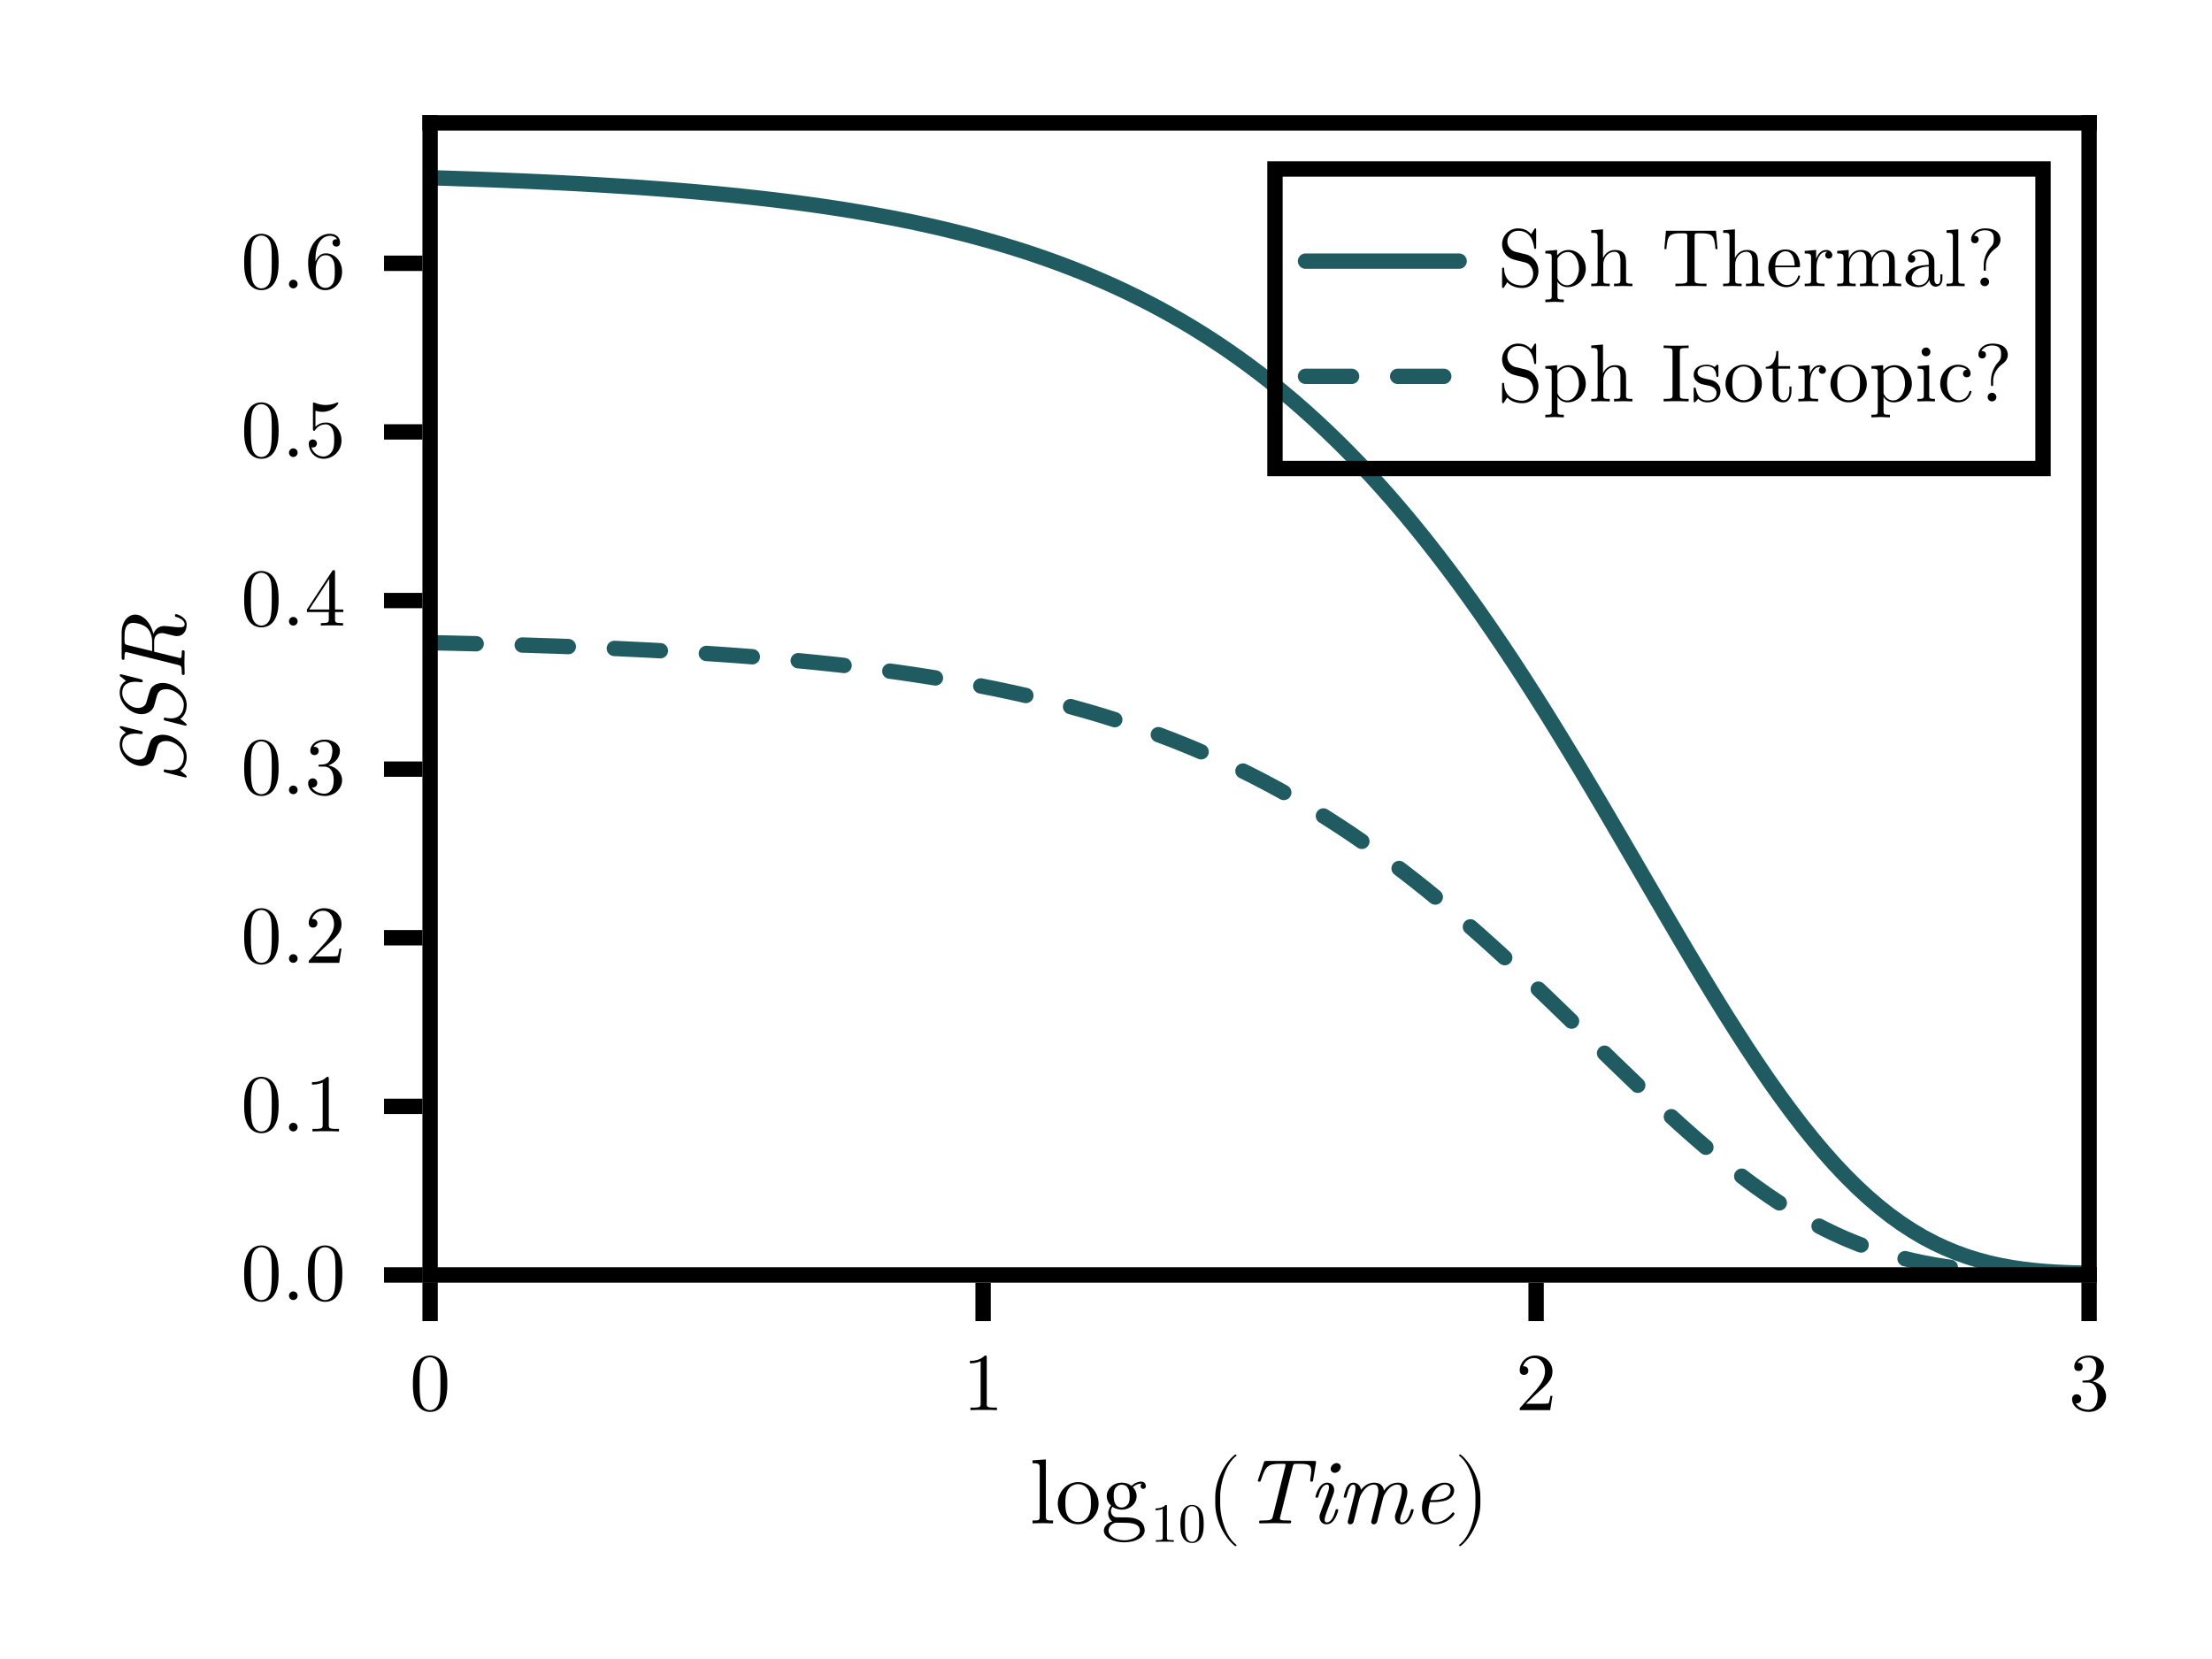 <?xml version="1.0" encoding="UTF-8"?>
<svg xmlns="http://www.w3.org/2000/svg" xmlns:xlink="http://www.w3.org/1999/xlink" width="288" height="216" viewBox="0 0 288 216">
<defs>
<g>
<g id="glyph-0-0-594376cd">
<path d="M 3.062 0 L 3.062 -0.375 C 2.25 -0.375 2.125 -0.375 2.125 -0.906 L 2.125 -8.328 L 0.391 -8.203 L 0.391 -7.828 C 1.234 -7.828 1.328 -7.734 1.328 -7.156 L 1.328 -0.906 C 1.328 -0.375 1.203 -0.375 0.391 -0.375 L 0.391 0 L 1.734 -0.031 Z M 3.062 0 "/>
</g>
<g id="glyph-0-1-594376cd">
<path d="M 5.656 -2.562 C 5.656 -4.109 4.453 -5.375 3 -5.375 C 1.5 -5.375 0.344 -4.062 0.344 -2.562 C 0.344 -1.016 1.578 0.125 2.984 0.125 C 4.438 0.125 5.656 -1.047 5.656 -2.562 Z M 4.656 -2.656 C 4.656 -2.234 4.656 -1.578 4.391 -1.062 C 4.125 -0.516 3.594 -0.172 3 -0.172 C 2.484 -0.172 1.953 -0.422 1.625 -0.969 C 1.328 -1.5 1.328 -2.234 1.328 -2.656 C 1.328 -3.125 1.328 -3.781 1.625 -4.312 C 1.938 -4.859 2.516 -5.109 2.984 -5.109 C 3.516 -5.109 4.031 -4.844 4.344 -4.328 C 4.656 -3.812 4.656 -3.125 4.656 -2.656 Z M 4.656 -2.656 "/>
</g>
<g id="glyph-0-2-594376cd">
<path d="M 3.453 -2.5 L 3.453 -3.5 C 3.453 -5.562 2.203 -7.953 0.875 -8.953 C 0.859 -8.969 0.828 -8.969 0.797 -8.969 C 0.75 -8.969 0.688 -8.922 0.688 -8.859 C 0.688 -8.812 0.703 -8.781 0.734 -8.766 C 1.984 -7.828 2.812 -5.422 2.812 -3.5 L 2.812 -2.5 C 2.812 -0.578 1.984 1.828 0.734 2.766 C 0.703 2.781 0.688 2.812 0.688 2.859 C 0.688 2.922 0.75 2.969 0.797 2.969 C 0.828 2.969 0.859 2.969 0.875 2.953 C 2.203 1.953 3.453 -0.438 3.453 -2.5 Z M 3.453 -2.5 "/>
</g>
<g id="glyph-1-0-594376cd">
<path d="M 5.812 -4.844 C 5.812 -5.047 5.672 -5.438 5.203 -5.438 C 4.969 -5.438 4.438 -5.359 3.938 -4.875 C 3.438 -5.266 2.922 -5.297 2.656 -5.297 C 1.547 -5.297 0.719 -4.469 0.719 -3.547 C 0.719 -3.031 0.984 -2.562 1.281 -2.312 C 1.125 -2.141 0.906 -1.734 0.906 -1.312 C 0.906 -0.953 1.062 -0.484 1.438 -0.25 C 0.719 -0.047 0.344 0.469 0.344 0.953 C 0.344 1.812 1.531 2.469 2.984 2.469 C 4.406 2.469 5.656 1.859 5.656 0.922 C 5.656 0.5 5.484 -0.109 4.875 -0.438 C 4.234 -0.781 3.547 -0.781 2.812 -0.781 C 2.516 -0.781 1.984 -0.781 1.906 -0.797 C 1.531 -0.844 1.266 -1.219 1.266 -1.594 C 1.266 -1.641 1.266 -1.922 1.469 -2.156 C 1.938 -1.828 2.438 -1.781 2.656 -1.781 C 3.781 -1.781 4.609 -2.609 4.609 -3.547 C 4.609 -3.984 4.422 -4.422 4.109 -4.703 C 4.547 -5.109 4.984 -5.172 5.203 -5.172 C 5.203 -5.172 5.281 -5.172 5.312 -5.156 C 5.188 -5.109 5.125 -4.984 5.125 -4.844 C 5.125 -4.625 5.281 -4.484 5.469 -4.484 C 5.594 -4.484 5.812 -4.578 5.812 -4.844 Z M 3.703 -3.547 C 3.703 -3.234 3.703 -2.844 3.516 -2.547 C 3.422 -2.406 3.141 -2.062 2.656 -2.062 C 1.625 -2.062 1.625 -3.266 1.625 -3.547 C 1.625 -3.859 1.625 -4.25 1.812 -4.547 C 1.906 -4.688 2.188 -5.031 2.656 -5.031 C 3.703 -5.031 3.703 -3.828 3.703 -3.547 Z M 5.031 0.953 C 5.031 1.594 4.172 2.203 3 2.203 C 1.781 2.203 0.953 1.578 0.953 0.953 C 0.953 0.391 1.422 -0.047 1.938 -0.078 L 2.656 -0.078 C 3.688 -0.078 5.031 -0.078 5.031 0.953 Z M 5.031 0.953 "/>
</g>
<g id="glyph-2-0-594376cd">
<path d="M 3.016 0 L 3.016 -0.219 L 2.781 -0.219 C 2.141 -0.219 2.125 -0.297 2.125 -0.562 L 2.125 -4.609 C 2.125 -4.781 2.125 -4.797 1.953 -4.797 C 1.5 -4.344 0.875 -4.344 0.641 -4.344 L 0.641 -4.109 C 0.781 -4.109 1.203 -4.109 1.578 -4.297 L 1.578 -0.562 C 1.578 -0.312 1.562 -0.219 0.922 -0.219 L 0.688 -0.219 L 0.688 0 C 0.938 -0.016 1.562 -0.016 1.844 -0.016 C 2.141 -0.016 2.766 -0.016 3.016 0 Z M 3.016 0 "/>
</g>
<g id="glyph-2-1-594376cd">
<path d="M 3.312 -2.312 C 3.312 -2.875 3.281 -3.453 3.031 -3.984 C 2.688 -4.688 2.109 -4.797 1.797 -4.797 C 1.375 -4.797 0.844 -4.609 0.547 -3.938 C 0.312 -3.438 0.281 -2.875 0.281 -2.312 C 0.281 -1.766 0.312 -1.109 0.609 -0.562 C 0.922 0.016 1.438 0.156 1.797 0.156 C 2.188 0.156 2.734 0 3.047 -0.672 C 3.281 -1.172 3.312 -1.734 3.312 -2.312 Z M 2.719 -2.391 C 2.719 -1.844 2.719 -1.359 2.641 -0.906 C 2.531 -0.219 2.125 0 1.797 0 C 1.516 0 1.094 -0.188 0.953 -0.875 C 0.875 -1.297 0.875 -1.969 0.875 -2.391 C 0.875 -2.859 0.875 -3.328 0.938 -3.719 C 1.078 -4.578 1.609 -4.641 1.797 -4.641 C 2.031 -4.641 2.5 -4.516 2.641 -3.797 C 2.719 -3.391 2.719 -2.844 2.719 -2.391 Z M 2.719 -2.391 "/>
</g>
<g id="glyph-3-0-594376cd">
<path d="M 3.984 2.859 C 3.984 2.812 3.953 2.781 3.938 2.766 C 2.688 1.828 1.859 -0.578 1.859 -2.5 L 1.859 -3.5 C 1.859 -5.422 2.688 -7.828 3.938 -8.766 C 3.953 -8.781 3.984 -8.812 3.984 -8.859 C 3.984 -8.922 3.922 -8.969 3.859 -8.969 C 3.844 -8.969 3.812 -8.969 3.797 -8.953 C 2.469 -7.953 1.219 -5.562 1.219 -3.5 L 1.219 -2.5 C 1.219 -0.438 2.469 1.953 3.797 2.953 C 3.812 2.969 3.844 2.969 3.859 2.969 C 3.922 2.969 3.984 2.922 3.984 2.859 Z M 3.984 2.859 "/>
</g>
<g id="glyph-4-0-594376cd">
<path d="M 9.297 -5.672 L 9.656 -7.828 C 9.672 -7.875 9.672 -7.938 9.672 -7.984 C 9.672 -8.125 9.562 -8.125 9.375 -8.125 L 3.219 -8.125 C 2.969 -8.125 2.938 -8.125 2.875 -7.906 L 2.156 -5.766 C 2.094 -5.609 2.094 -5.562 2.094 -5.562 C 2.094 -5.422 2.25 -5.422 2.281 -5.422 C 2.328 -5.422 2.375 -5.422 2.406 -5.453 C 2.438 -5.484 2.453 -5.5 2.562 -5.812 C 3.125 -7.5 3.469 -7.75 5.016 -7.75 L 5.422 -7.75 C 5.703 -7.75 5.703 -7.703 5.703 -7.625 C 5.703 -7.531 5.672 -7.422 5.656 -7.359 L 4.047 -0.906 C 3.938 -0.484 3.828 -0.375 2.766 -0.375 L 2.578 -0.375 C 2.375 -0.375 2.25 -0.375 2.25 -0.141 C 2.25 0 2.391 0 2.453 0 C 3.062 0 3.703 -0.031 4.312 -0.031 C 4.938 -0.031 5.578 0 6.188 0 C 6.297 0 6.438 0 6.438 -0.234 C 6.438 -0.375 6.328 -0.375 6.141 -0.375 L 5.969 -0.375 C 5.766 -0.375 5.406 -0.391 5.359 -0.391 C 5.031 -0.438 4.969 -0.484 4.969 -0.641 C 4.969 -0.688 4.969 -0.703 5.016 -0.875 L 6.625 -7.328 C 6.703 -7.688 6.797 -7.719 6.906 -7.734 C 7 -7.75 7.312 -7.75 7.531 -7.75 C 8.766 -7.75 9.047 -7.578 9.047 -6.844 C 9.047 -6.703 9.047 -6.469 8.922 -5.766 C 8.906 -5.625 8.906 -5.578 8.906 -5.578 C 8.906 -5.422 9.031 -5.422 9.078 -5.422 C 9.234 -5.422 9.266 -5.453 9.297 -5.672 Z M 9.297 -5.672 "/>
</g>
<g id="glyph-4-1-594376cd">
<path d="M 10.109 -1.719 C 10.109 -1.844 10.016 -1.844 9.922 -1.844 C 9.766 -1.844 9.766 -1.812 9.719 -1.625 C 9.625 -1.312 9.297 -0.125 8.609 -0.125 C 8.359 -0.125 8.344 -0.312 8.344 -0.484 C 8.344 -0.781 8.453 -1.094 8.562 -1.375 C 8.797 -2.016 9.281 -3.359 9.281 -4.062 C 9.281 -5.062 8.594 -5.297 8.031 -5.297 C 7.188 -5.297 6.594 -4.781 6.234 -4.25 C 6.125 -5.078 5.516 -5.297 4.969 -5.297 C 4.25 -5.297 3.656 -4.906 3.25 -4.359 C 3.172 -4.938 2.766 -5.297 2.25 -5.297 C 1.812 -5.297 1.578 -5.031 1.375 -4.672 C 1.156 -4.188 1 -3.453 1 -3.453 C 1 -3.344 1.109 -3.344 1.172 -3.344 C 1.328 -3.344 1.344 -3.344 1.406 -3.609 C 1.625 -4.453 1.844 -5.047 2.219 -5.047 C 2.531 -5.047 2.531 -4.688 2.531 -4.562 C 2.531 -4.375 2.5 -4.141 2.453 -3.953 L 1.547 -0.344 C 1.531 -0.281 1.516 -0.219 1.516 -0.188 C 1.516 -0.047 1.609 0.125 1.844 0.125 C 1.984 0.125 2.203 0.047 2.281 -0.188 L 2.766 -2.094 C 2.812 -2.359 2.891 -2.609 2.953 -2.875 C 3.109 -3.469 3.109 -3.484 3.25 -3.75 C 3.594 -4.344 4.109 -5.047 4.938 -5.047 C 5.5 -5.047 5.5 -4.422 5.5 -4.25 C 5.5 -3.922 5.406 -3.578 5.391 -3.469 L 4.609 -0.344 C 4.578 -0.281 4.578 -0.219 4.578 -0.188 C 4.578 -0.047 4.672 0.125 4.906 0.125 C 5.047 0.125 5.25 0.047 5.344 -0.188 L 5.812 -2.094 C 5.875 -2.359 5.953 -2.609 6.016 -2.875 C 6.172 -3.469 6.172 -3.484 6.312 -3.75 C 6.656 -4.344 7.172 -5.047 8 -5.047 C 8.562 -5.047 8.562 -4.422 8.562 -4.25 C 8.562 -3.5 8.031 -2.078 7.859 -1.594 C 7.703 -1.188 7.672 -1.078 7.672 -0.828 C 7.672 -0.297 8 0.125 8.578 0.125 C 9.703 0.125 10.109 -1.656 10.109 -1.719 Z M 10.109 -1.719 "/>
</g>
<g id="glyph-5-0-594376cd">
<path d="M 3.969 -1.719 C 3.969 -1.844 3.875 -1.844 3.797 -1.844 C 3.641 -1.844 3.641 -1.812 3.594 -1.625 C 3.484 -1.281 3.172 -0.125 2.469 -0.125 C 2.375 -0.125 2.203 -0.141 2.203 -0.469 C 2.203 -0.781 2.359 -1.172 2.516 -1.625 L 3.281 -3.672 C 3.406 -4.016 3.438 -4.109 3.438 -4.344 C 3.438 -5 2.969 -5.297 2.531 -5.297 C 1.406 -5.297 1 -3.516 1 -3.453 C 1 -3.344 1.109 -3.344 1.172 -3.344 C 1.328 -3.344 1.344 -3.359 1.391 -3.531 C 1.5 -3.922 1.812 -5.047 2.516 -5.047 C 2.641 -5.047 2.766 -4.984 2.766 -4.703 C 2.766 -4.422 2.641 -4.062 2.562 -3.844 L 2.203 -2.844 L 1.75 -1.656 C 1.578 -1.203 1.531 -1.062 1.531 -0.828 C 1.531 -0.359 1.828 0.125 2.453 0.125 C 3.578 0.125 3.969 -1.672 3.969 -1.719 Z M 4.297 -7.328 C 4.297 -7.578 4.109 -7.844 3.75 -7.844 C 3.375 -7.844 2.984 -7.469 2.984 -7.094 C 2.984 -6.828 3.188 -6.578 3.531 -6.578 C 3.906 -6.578 4.297 -6.953 4.297 -7.328 Z M 4.297 -7.328 "/>
</g>
<g id="glyph-5-1-594376cd">
<path d="M 5.609 -1.25 C 5.609 -1.312 5.516 -1.438 5.422 -1.438 C 5.375 -1.438 5.359 -1.422 5.266 -1.312 C 4.375 -0.188 3.312 -0.125 3.109 -0.125 C 2.328 -0.125 2.203 -0.984 2.203 -1.453 C 2.203 -1.906 2.312 -2.453 2.406 -2.766 L 2.875 -2.766 C 3.234 -2.766 4.031 -2.812 4.609 -3.031 C 5.562 -3.422 5.562 -4.203 5.562 -4.281 C 5.562 -4.844 5.109 -5.297 4.344 -5.297 C 3.078 -5.297 1.375 -4.094 1.375 -1.969 C 1.375 -0.891 1.938 0.125 3.078 0.125 C 4.625 0.125 5.609 -1.062 5.609 -1.25 Z M 5.094 -4.312 C 5.094 -3.031 3.125 -3.031 2.719 -3.031 L 2.469 -3.031 C 2.984 -5 4.219 -5.047 4.344 -5.047 C 4.828 -5.047 5.094 -4.719 5.094 -4.312 Z M 5.094 -4.312 "/>
</g>
<g id="glyph-6-0-594376cd">
<path d="M 4.906 -3.422 C 4.906 -4.266 4.859 -5.125 4.484 -5.906 C 3.984 -6.938 3.109 -7.109 2.672 -7.109 C 2.031 -7.109 1.25 -6.828 0.812 -5.844 C 0.469 -5.094 0.422 -4.266 0.422 -3.422 C 0.422 -2.609 0.453 -1.656 0.891 -0.844 C 1.359 0.016 2.141 0.234 2.656 0.234 C 3.234 0.234 4.047 0.016 4.516 -1 C 4.859 -1.734 4.906 -2.578 4.906 -3.422 Z M 4.016 -3.547 C 4.016 -2.75 4.016 -2.016 3.906 -1.328 C 3.75 -0.312 3.141 0 2.656 0 C 2.234 0 1.609 -0.266 1.422 -1.297 C 1.297 -1.938 1.297 -2.906 1.297 -3.547 C 1.297 -4.219 1.297 -4.938 1.391 -5.5 C 1.594 -6.781 2.391 -6.875 2.656 -6.875 C 3.016 -6.875 3.719 -6.688 3.922 -5.625 C 4.016 -5.031 4.016 -4.219 4.016 -3.547 Z M 4.016 -3.547 "/>
</g>
<g id="glyph-6-1-594376cd">
<path d="M 2.047 -0.562 C 2.047 -0.875 1.797 -1.125 1.484 -1.125 C 1.172 -1.125 0.922 -0.875 0.922 -0.562 C 0.922 -0.25 1.172 0 1.484 0 C 1.797 0 2.047 -0.25 2.047 -0.562 Z M 2.047 -0.562 "/>
</g>
<g id="glyph-6-2-594376cd">
<path d="M 7.312 -4.828 L 7.109 -7.219 L 0.594 -7.219 L 0.391 -4.828 L 0.656 -4.828 C 0.797 -6.547 0.953 -6.891 2.578 -6.891 C 2.766 -6.891 3.047 -6.891 3.141 -6.875 C 3.375 -6.828 3.375 -6.719 3.375 -6.469 L 3.375 -0.844 C 3.375 -0.484 3.375 -0.328 2.25 -0.328 L 1.828 -0.328 L 1.828 0 C 2.266 -0.031 3.344 -0.031 3.844 -0.031 C 4.328 -0.031 5.438 -0.031 5.875 0 L 5.875 -0.328 L 5.438 -0.328 C 4.328 -0.328 4.328 -0.484 4.328 -0.844 L 4.328 -6.469 C 4.328 -6.688 4.328 -6.828 4.516 -6.875 C 4.625 -6.891 4.922 -6.891 5.125 -6.891 C 6.734 -6.891 6.891 -6.547 7.047 -4.828 Z M 7.312 -4.828 "/>
</g>
<g id="glyph-6-3-594376cd">
<path d="M 2.719 0 L 2.719 -0.328 C 2 -0.328 1.891 -0.328 1.891 -0.812 L 1.891 -7.406 L 0.359 -7.281 L 0.359 -6.953 C 1.094 -6.953 1.188 -6.891 1.188 -6.359 L 1.188 -0.812 C 1.188 -0.328 1.062 -0.328 0.359 -0.328 L 0.359 0 L 1.531 -0.031 Z M 2.719 0 "/>
</g>
<g id="glyph-6-4-594376cd">
<path d="M 4.422 -6.078 C 4.422 -6.703 4 -7.531 2.406 -7.531 C 1.266 -7.531 0.594 -6.797 0.594 -6.109 C 0.594 -5.734 0.844 -5.594 1.094 -5.594 C 1.391 -5.594 1.578 -5.812 1.578 -6.078 C 1.578 -6.562 1.125 -6.562 0.984 -6.562 C 1.312 -7.125 1.938 -7.281 2.375 -7.281 C 3.547 -7.281 3.547 -6.562 3.547 -6.141 C 3.547 -5.516 3.375 -5.328 3.188 -5.141 C 2.469 -4.359 2.234 -3.391 2.234 -2.734 L 2.234 -2.25 C 2.234 -2.062 2.234 -2 2.375 -2 C 2.516 -2 2.516 -2.094 2.516 -2.281 L 2.516 -2.656 C 2.516 -4 3.547 -4.766 3.922 -5.031 C 4.203 -5.25 4.422 -5.641 4.422 -6.078 Z M 2.938 -0.562 C 2.938 -0.875 2.672 -1.125 2.375 -1.125 C 2.062 -1.125 1.797 -0.875 1.797 -0.562 C 1.797 -0.25 2.062 0 2.375 0 C 2.672 0 2.938 -0.25 2.938 -0.562 Z M 2.938 -0.562 "/>
</g>
<g id="glyph-7-0-594376cd">
<path d="M 4.469 0 L 4.469 -0.328 L 4.125 -0.328 C 3.172 -0.328 3.141 -0.453 3.141 -0.844 L 3.141 -6.828 C 3.141 -7.094 3.141 -7.109 2.891 -7.109 C 2.234 -6.422 1.297 -6.422 0.953 -6.422 L 0.953 -6.094 C 1.156 -6.094 1.797 -6.094 2.344 -6.375 L 2.344 -0.844 C 2.344 -0.453 2.312 -0.328 1.359 -0.328 L 1.016 -0.328 L 1.016 0 C 1.391 -0.031 2.312 -0.031 2.75 -0.031 C 3.172 -0.031 4.094 -0.031 4.469 0 Z M 4.469 0 "/>
</g>
<g id="glyph-7-1-594376cd">
<path d="M 4.797 -1.859 L 4.531 -1.859 C 4.469 -1.531 4.391 -1.062 4.297 -0.906 C 4.219 -0.828 3.516 -0.828 3.281 -0.828 L 1.359 -0.828 L 2.484 -1.922 C 4.156 -3.391 4.797 -3.969 4.797 -5.031 C 4.797 -6.25 3.828 -7.109 2.531 -7.109 C 1.328 -7.109 0.531 -6.125 0.531 -5.172 C 0.531 -4.578 1.062 -4.578 1.094 -4.578 C 1.281 -4.578 1.656 -4.703 1.656 -5.141 C 1.656 -5.422 1.469 -5.703 1.094 -5.703 C 1 -5.703 0.984 -5.703 0.953 -5.688 C 1.188 -6.375 1.766 -6.781 2.391 -6.781 C 3.359 -6.781 3.828 -5.906 3.828 -5.031 C 3.828 -4.188 3.281 -3.344 2.703 -2.672 L 0.656 -0.391 C 0.531 -0.281 0.531 -0.25 0.531 0 L 4.5 0 Z M 4.797 -1.859 "/>
</g>
<g id="glyph-7-2-594376cd">
</g>
<g id="glyph-7-3-594376cd">
<path d="M 5.703 0 L 5.703 -0.328 C 5.156 -0.328 4.891 -0.328 4.875 -0.656 L 4.875 -2.688 C 4.875 -3.609 4.875 -3.938 4.547 -4.328 C 4.391 -4.5 4.047 -4.719 3.422 -4.719 C 2.531 -4.719 2.062 -4.078 1.891 -3.688 L 1.875 -3.688 L 1.875 -7.406 L 0.344 -7.281 L 0.344 -6.953 C 1.094 -6.953 1.172 -6.891 1.172 -6.359 L 1.172 -0.812 C 1.172 -0.328 1.062 -0.328 0.344 -0.328 L 0.344 0 L 1.547 -0.031 L 2.75 0 L 2.75 -0.328 C 2.031 -0.328 1.906 -0.328 1.906 -0.812 L 1.906 -2.781 C 1.906 -3.891 2.672 -4.484 3.344 -4.484 C 4.016 -4.484 4.141 -3.906 4.141 -3.297 L 4.141 -0.812 C 4.141 -0.328 4.016 -0.328 3.312 -0.328 L 3.312 0 L 4.516 -0.031 Z M 5.703 0 "/>
</g>
<g id="glyph-7-4-594376cd">
<path d="M 5.156 -0.953 L 5.156 -1.547 L 4.891 -1.547 L 4.891 -0.953 C 4.891 -0.328 4.625 -0.266 4.5 -0.266 C 4.156 -0.266 4.109 -0.75 4.109 -0.797 L 4.109 -2.938 C 4.109 -3.391 4.109 -3.797 3.719 -4.188 C 3.312 -4.609 2.781 -4.781 2.266 -4.781 C 1.391 -4.781 0.656 -4.281 0.656 -3.578 C 0.656 -3.25 0.859 -3.078 1.141 -3.078 C 1.438 -3.078 1.625 -3.281 1.625 -3.562 C 1.625 -3.688 1.578 -4.047 1.094 -4.062 C 1.375 -4.422 1.906 -4.547 2.234 -4.547 C 2.766 -4.547 3.375 -4.125 3.375 -3.188 L 3.375 -2.781 C 2.828 -2.75 2.078 -2.719 1.406 -2.406 C 0.609 -2.031 0.344 -1.484 0.344 -1.016 C 0.344 -0.156 1.375 0.125 2.047 0.125 C 2.75 0.125 3.25 -0.312 3.453 -0.812 C 3.484 -0.391 3.781 0.062 4.281 0.062 C 4.5 0.062 5.156 -0.078 5.156 -0.953 Z M 3.375 -1.5 C 3.375 -0.484 2.609 -0.125 2.125 -0.125 C 1.594 -0.125 1.156 -0.484 1.156 -1.031 C 1.156 -1.609 1.609 -2.5 3.375 -2.562 Z M 3.375 -1.5 "/>
</g>
<g id="glyph-8-0-594376cd">
<path d="M 4.875 -1.828 C 4.875 -2.703 4.203 -3.531 3.094 -3.75 C 3.969 -4.047 4.594 -4.797 4.594 -5.641 C 4.594 -6.516 3.656 -7.109 2.625 -7.109 C 1.547 -7.109 0.734 -6.469 0.734 -5.656 C 0.734 -5.297 0.969 -5.094 1.281 -5.094 C 1.609 -5.094 1.828 -5.328 1.828 -5.641 C 1.828 -6.172 1.328 -6.172 1.156 -6.172 C 1.5 -6.703 2.203 -6.844 2.578 -6.844 C 3.016 -6.844 3.609 -6.609 3.609 -5.641 C 3.609 -5.516 3.578 -4.891 3.312 -4.422 C 2.984 -3.922 2.625 -3.891 2.359 -3.875 C 2.266 -3.859 2.016 -3.844 1.938 -3.844 C 1.859 -3.828 1.781 -3.828 1.781 -3.719 C 1.781 -3.594 1.859 -3.594 2.031 -3.594 L 2.516 -3.594 C 3.391 -3.594 3.781 -2.875 3.781 -1.828 C 3.781 -0.375 3.047 -0.062 2.578 -0.062 C 2.109 -0.062 1.312 -0.25 0.938 -0.875 C 1.312 -0.828 1.641 -1.062 1.641 -1.469 C 1.641 -1.844 1.359 -2.062 1.047 -2.062 C 0.797 -2.062 0.453 -1.906 0.453 -1.438 C 0.453 -0.469 1.438 0.234 2.609 0.234 C 3.906 0.234 4.875 -0.734 4.875 -1.828 Z M 4.875 -1.828 "/>
</g>
<g id="glyph-9-0-594376cd">
<path d="M -2.859 -6.453 C -3.203 -6.453 -3.703 -6.375 -4.078 -6.062 C -4.453 -5.766 -4.484 -5.609 -4.828 -4.469 C -4.891 -4.25 -4.984 -3.875 -5.016 -3.812 C -5.203 -3.406 -5.578 -3.203 -6.078 -3.203 C -7.062 -3.203 -8.125 -4.125 -8.125 -5.141 C -8.125 -6.281 -7.312 -6.609 -6.422 -6.609 C -6.109 -6.609 -6.031 -6.594 -5.766 -6.547 L -5.594 -6.547 C -5.469 -6.547 -5.469 -6.656 -5.469 -6.719 C -5.469 -6.859 -5.484 -6.891 -5.688 -6.938 L -8.172 -7.562 C -8.219 -7.578 -8.297 -7.578 -8.344 -7.578 C -8.344 -7.578 -8.453 -7.578 -8.453 -7.453 C -8.453 -7.391 -8.453 -7.375 -8.312 -7.266 L -7.641 -6.734 C -8.453 -6.266 -8.453 -5.406 -8.453 -5.172 C -8.453 -3.703 -6.984 -2.391 -5.609 -2.391 C -4.984 -2.391 -4.344 -2.656 -4.016 -3.344 C -3.984 -3.422 -3.906 -3.688 -3.859 -3.859 L -3.703 -4.453 C -3.516 -5.078 -3.484 -5.172 -3.266 -5.375 C -3.094 -5.516 -2.828 -5.641 -2.406 -5.641 C -1.312 -5.641 -0.109 -4.703 -0.109 -3.641 C -0.109 -2.734 -0.547 -1.844 -1.781 -1.844 C -2.062 -1.844 -2.391 -1.891 -2.516 -1.938 L -2.594 -1.938 C -2.719 -1.938 -2.719 -1.844 -2.719 -1.766 C -2.719 -1.625 -2.703 -1.594 -2.516 -1.547 L -0.016 -0.922 C 0.078 -0.906 0.109 -0.891 0.141 -0.891 C 0.219 -0.891 0.266 -0.953 0.266 -1.016 C 0.266 -1.109 0.234 -1.109 0.125 -1.219 C -0.031 -1.344 -0.406 -1.656 -0.562 -1.781 C 0.078 -2.219 0.266 -2.984 0.266 -3.609 C 0.266 -5.125 -1.344 -6.453 -2.859 -6.453 Z M -2.859 -6.453 "/>
</g>
<g id="glyph-10-0-594376cd">
<path d="M -2.859 -6.453 C -3.203 -6.453 -3.703 -6.375 -4.078 -6.062 C -4.453 -5.766 -4.484 -5.609 -4.828 -4.469 C -4.891 -4.25 -4.984 -3.875 -5.016 -3.812 C -5.203 -3.406 -5.578 -3.203 -6.078 -3.203 C -7.062 -3.203 -8.125 -4.125 -8.125 -5.141 C -8.125 -6.281 -7.312 -6.609 -6.422 -6.609 C -6.109 -6.609 -6.031 -6.594 -5.766 -6.547 L -5.594 -6.547 C -5.469 -6.547 -5.469 -6.656 -5.469 -6.719 C -5.469 -6.859 -5.484 -6.891 -5.688 -6.938 L -8.172 -7.562 C -8.219 -7.578 -8.297 -7.578 -8.344 -7.578 C -8.344 -7.578 -8.453 -7.578 -8.453 -7.453 C -8.453 -7.391 -8.453 -7.375 -8.312 -7.266 L -7.641 -6.734 C -8.453 -6.266 -8.453 -5.406 -8.453 -5.172 C -8.453 -3.703 -6.984 -2.391 -5.609 -2.391 C -4.984 -2.391 -4.344 -2.656 -4.016 -3.344 C -3.984 -3.422 -3.906 -3.688 -3.859 -3.859 L -3.703 -4.453 C -3.516 -5.078 -3.484 -5.172 -3.266 -5.375 C -3.094 -5.516 -2.828 -5.641 -2.406 -5.641 C -1.312 -5.641 -0.109 -4.703 -0.109 -3.641 C -0.109 -2.734 -0.547 -1.844 -1.781 -1.844 C -2.062 -1.844 -2.391 -1.891 -2.516 -1.938 L -2.594 -1.938 C -2.719 -1.938 -2.719 -1.844 -2.719 -1.766 C -2.719 -1.625 -2.703 -1.594 -2.516 -1.547 L -0.016 -0.922 C 0.078 -0.906 0.109 -0.891 0.141 -0.891 C 0.219 -0.891 0.266 -0.953 0.266 -1.016 C 0.266 -1.109 0.234 -1.109 0.125 -1.219 C -0.031 -1.344 -0.406 -1.656 -0.562 -1.781 C 0.078 -2.219 0.266 -2.984 0.266 -3.609 C 0.266 -5.125 -1.344 -6.453 -2.859 -6.453 Z M -2.859 -6.453 "/>
</g>
<g id="glyph-11-0-594376cd">
<path d="M -1.109 -8.672 C -1.188 -8.672 -1.266 -8.656 -1.266 -8.5 C -1.266 -8.344 -1.203 -8.328 -1.062 -8.297 C -0.391 -8.094 0 -7.734 0 -7.359 C 0 -7 -0.328 -6.953 -0.703 -6.953 C -1.016 -6.953 -1.312 -7 -1.625 -7.031 C -1.891 -7.062 -2.422 -7.125 -2.672 -7.125 C -3.344 -7.125 -3.859 -6.703 -4.062 -6.094 C -4.5 -7.797 -5.547 -8.609 -6.422 -8.609 C -7.375 -8.609 -8.203 -7.703 -8.203 -6.203 L -8.203 -3.031 C -8.203 -2.844 -8.203 -2.719 -7.969 -2.719 C -7.828 -2.719 -7.828 -2.812 -7.828 -3.031 C -7.828 -3.406 -7.828 -3.734 -7.625 -3.734 C -7.578 -3.734 -7.562 -3.734 -7.391 -3.688 L -0.875 -2.062 C -0.469 -1.969 -0.375 -1.891 -0.375 -1.078 C -0.375 -0.891 -0.375 -0.75 -0.141 -0.75 C 0 -0.75 0 -0.891 0 -0.922 C 0 -1.375 -0.031 -1.859 -0.031 -2.312 C -0.031 -2.781 0 -3.281 0 -3.75 C 0 -3.828 0 -3.969 -0.219 -3.969 C -0.375 -3.969 -0.375 -3.891 -0.375 -3.641 C -0.375 -2.953 -0.469 -2.953 -0.578 -2.953 C -0.625 -2.953 -0.641 -2.953 -0.812 -3 L -3.969 -3.781 L -3.969 -5.078 C -3.969 -5.578 -3.781 -6.203 -2.922 -6.203 C -2.75 -6.203 -2.641 -6.172 -1.969 -6 C -1.406 -5.875 -1.234 -5.812 -1.016 -5.812 C -0.125 -5.812 0.266 -6.547 0.266 -7.312 C 0.266 -8.312 -1.016 -8.672 -1.109 -8.672 Z M -6.703 -7.531 C -6.625 -7.531 -5.516 -7.484 -4.859 -6.844 C -4.516 -6.484 -4.234 -5.875 -4.234 -5.062 L -4.234 -3.859 L -7.391 -4.625 C -7.75 -4.719 -7.781 -4.812 -7.797 -4.891 C -7.828 -4.984 -7.828 -5.359 -7.828 -5.594 C -7.828 -6.359 -7.828 -7.531 -6.703 -7.531 Z M -6.703 -7.531 "/>
</g>
<g id="glyph-12-0-594376cd">
<path d="M 4.906 -3.422 C 4.906 -4.266 4.859 -5.125 4.484 -5.906 C 3.984 -6.938 3.109 -7.109 2.672 -7.109 C 2.031 -7.109 1.25 -6.828 0.812 -5.844 C 0.469 -5.094 0.422 -4.266 0.422 -3.422 C 0.422 -2.609 0.453 -1.656 0.891 -0.844 C 1.359 0.016 2.141 0.234 2.656 0.234 C 3.234 0.234 4.047 0.016 4.516 -1 C 4.859 -1.734 4.906 -2.578 4.906 -3.422 Z M 4.016 -3.547 C 4.016 -2.75 4.016 -2.016 3.906 -1.328 C 3.75 -0.312 3.141 0 2.656 0 C 2.234 0 1.609 -0.266 1.422 -1.297 C 1.297 -1.938 1.297 -2.906 1.297 -3.547 C 1.297 -4.219 1.297 -4.938 1.391 -5.5 C 1.594 -6.781 2.391 -6.875 2.656 -6.875 C 3.016 -6.875 3.719 -6.688 3.922 -5.625 C 4.016 -5.031 4.016 -4.219 4.016 -3.547 Z M 4.016 -3.547 "/>
</g>
<g id="glyph-13-0-594376cd">
<path d="M 4.906 -3.422 C 4.906 -4.266 4.859 -5.125 4.484 -5.906 C 3.984 -6.938 3.109 -7.109 2.672 -7.109 C 2.031 -7.109 1.25 -6.828 0.812 -5.844 C 0.469 -5.094 0.422 -4.266 0.422 -3.422 C 0.422 -2.609 0.453 -1.656 0.891 -0.844 C 1.359 0.016 2.141 0.234 2.656 0.234 C 3.234 0.234 4.047 0.016 4.516 -1 C 4.859 -1.734 4.906 -2.578 4.906 -3.422 Z M 4.016 -3.547 C 4.016 -2.75 4.016 -2.016 3.906 -1.328 C 3.75 -0.312 3.141 0 2.656 0 C 2.234 0 1.609 -0.266 1.422 -1.297 C 1.297 -1.938 1.297 -2.906 1.297 -3.547 C 1.297 -4.219 1.297 -4.938 1.391 -5.5 C 1.594 -6.781 2.391 -6.875 2.656 -6.875 C 3.016 -6.875 3.719 -6.688 3.922 -5.625 C 4.016 -5.031 4.016 -4.219 4.016 -3.547 Z M 4.016 -3.547 "/>
</g>
<g id="glyph-13-1-594376cd">
<path d="M 4.469 0 L 4.469 -0.328 L 4.125 -0.328 C 3.172 -0.328 3.141 -0.453 3.141 -0.844 L 3.141 -6.828 C 3.141 -7.094 3.141 -7.109 2.891 -7.109 C 2.234 -6.422 1.297 -6.422 0.953 -6.422 L 0.953 -6.094 C 1.156 -6.094 1.797 -6.094 2.344 -6.375 L 2.344 -0.844 C 2.344 -0.453 2.312 -0.328 1.359 -0.328 L 1.016 -0.328 L 1.016 0 C 1.391 -0.031 2.312 -0.031 2.75 -0.031 C 3.172 -0.031 4.094 -0.031 4.469 0 Z M 4.469 0 "/>
</g>
<g id="glyph-13-2-594376cd">
<path d="M 4.797 -1.859 L 4.531 -1.859 C 4.469 -1.531 4.391 -1.062 4.297 -0.906 C 4.219 -0.828 3.516 -0.828 3.281 -0.828 L 1.359 -0.828 L 2.484 -1.922 C 4.156 -3.391 4.797 -3.969 4.797 -5.031 C 4.797 -6.25 3.828 -7.109 2.531 -7.109 C 1.328 -7.109 0.531 -6.125 0.531 -5.172 C 0.531 -4.578 1.062 -4.578 1.094 -4.578 C 1.281 -4.578 1.656 -4.703 1.656 -5.141 C 1.656 -5.422 1.469 -5.703 1.094 -5.703 C 1 -5.703 0.984 -5.703 0.953 -5.688 C 1.188 -6.375 1.766 -6.781 2.391 -6.781 C 3.359 -6.781 3.828 -5.906 3.828 -5.031 C 3.828 -4.188 3.281 -3.344 2.703 -2.672 L 0.656 -0.391 C 0.531 -0.281 0.531 -0.25 0.531 0 L 4.5 0 Z M 4.797 -1.859 "/>
</g>
<g id="glyph-13-3-594376cd">
<path d="M 4.875 -1.828 C 4.875 -2.703 4.203 -3.531 3.094 -3.75 C 3.969 -4.047 4.594 -4.797 4.594 -5.641 C 4.594 -6.516 3.656 -7.109 2.625 -7.109 C 1.547 -7.109 0.734 -6.469 0.734 -5.656 C 0.734 -5.297 0.969 -5.094 1.281 -5.094 C 1.609 -5.094 1.828 -5.328 1.828 -5.641 C 1.828 -6.172 1.328 -6.172 1.156 -6.172 C 1.5 -6.703 2.203 -6.844 2.578 -6.844 C 3.016 -6.844 3.609 -6.609 3.609 -5.641 C 3.609 -5.516 3.578 -4.891 3.312 -4.422 C 2.984 -3.922 2.625 -3.891 2.359 -3.875 C 2.266 -3.859 2.016 -3.844 1.938 -3.844 C 1.859 -3.828 1.781 -3.828 1.781 -3.719 C 1.781 -3.594 1.859 -3.594 2.031 -3.594 L 2.516 -3.594 C 3.391 -3.594 3.781 -2.875 3.781 -1.828 C 3.781 -0.375 3.047 -0.062 2.578 -0.062 C 2.109 -0.062 1.312 -0.25 0.938 -0.875 C 1.312 -0.828 1.641 -1.062 1.641 -1.469 C 1.641 -1.844 1.359 -2.062 1.047 -2.062 C 0.797 -2.062 0.453 -1.906 0.453 -1.438 C 0.453 -0.469 1.438 0.234 2.609 0.234 C 3.906 0.234 4.875 -0.734 4.875 -1.828 Z M 4.875 -1.828 "/>
</g>
<g id="glyph-13-4-594376cd">
<path d="M 5.031 -1.766 L 5.031 -2.094 L 3.953 -2.094 L 3.953 -6.953 C 3.953 -7.156 3.953 -7.219 3.781 -7.219 C 3.688 -7.219 3.656 -7.219 3.578 -7.094 L 0.297 -2.094 L 0.297 -1.766 L 3.141 -1.766 L 3.141 -0.828 C 3.141 -0.453 3.109 -0.328 2.328 -0.328 L 2.109 -0.328 L 2.109 0 C 2.547 -0.031 3.094 -0.031 3.547 -0.031 C 3.984 -0.031 4.562 -0.031 5 0 L 5 -0.328 L 4.766 -0.328 C 3.984 -0.328 3.953 -0.453 3.953 -0.828 L 3.953 -1.766 Z M 3.203 -2.094 L 0.594 -2.094 L 3.203 -6.078 Z M 3.203 -2.094 "/>
</g>
<g id="glyph-13-5-594376cd">
<path d="M 4.797 -2.141 C 4.797 -3.422 3.922 -4.484 2.766 -4.484 C 2.25 -4.484 1.797 -4.312 1.406 -3.938 L 1.406 -6.016 C 1.625 -5.953 1.969 -5.875 2.312 -5.875 C 3.625 -5.875 4.375 -6.844 4.375 -6.984 C 4.375 -7.047 4.344 -7.109 4.266 -7.109 C 4.266 -7.109 4.234 -7.109 4.188 -7.078 C 3.969 -6.984 3.453 -6.766 2.734 -6.766 C 2.312 -6.766 1.812 -6.844 1.312 -7.062 C 1.234 -7.094 1.188 -7.094 1.188 -7.094 C 1.078 -7.094 1.078 -7.016 1.078 -6.844 L 1.078 -3.688 C 1.078 -3.484 1.078 -3.406 1.234 -3.406 C 1.297 -3.406 1.328 -3.438 1.359 -3.5 C 1.484 -3.672 1.875 -4.25 2.75 -4.25 C 3.297 -4.25 3.562 -3.75 3.656 -3.562 C 3.828 -3.172 3.844 -2.75 3.844 -2.219 C 3.844 -1.844 3.844 -1.203 3.578 -0.75 C 3.328 -0.344 2.938 -0.062 2.438 -0.062 C 1.672 -0.062 1.062 -0.625 0.875 -1.266 C 0.906 -1.25 0.938 -1.234 1.062 -1.234 C 1.406 -1.234 1.594 -1.5 1.594 -1.766 C 1.594 -2.016 1.406 -2.281 1.062 -2.281 C 0.906 -2.281 0.531 -2.203 0.531 -1.719 C 0.531 -0.797 1.266 0.234 2.469 0.234 C 3.703 0.234 4.797 -0.797 4.797 -2.141 Z M 4.797 -2.141 "/>
</g>
<g id="glyph-13-6-594376cd">
<path d="M 4.875 -2.172 C 4.875 -3.531 3.922 -4.562 2.75 -4.562 C 2.016 -4.562 1.625 -4.016 1.406 -3.5 L 1.406 -3.75 C 1.406 -6.453 2.734 -6.844 3.281 -6.844 C 3.531 -6.844 3.984 -6.781 4.219 -6.406 C 4.062 -6.406 3.625 -6.406 3.625 -5.938 C 3.625 -5.609 3.891 -5.438 4.125 -5.438 C 4.297 -5.438 4.609 -5.531 4.609 -5.953 C 4.609 -6.594 4.141 -7.109 3.25 -7.109 C 1.891 -7.109 0.453 -5.734 0.453 -3.375 C 0.453 -0.516 1.688 0.234 2.672 0.234 C 3.859 0.234 4.875 -0.766 4.875 -2.172 Z M 3.922 -2.188 C 3.922 -1.672 3.922 -1.141 3.734 -0.75 C 3.422 -0.125 2.922 -0.062 2.672 -0.062 C 2 -0.062 1.688 -0.703 1.625 -0.859 C 1.438 -1.359 1.438 -2.219 1.438 -2.406 C 1.438 -3.25 1.766 -4.312 2.734 -4.312 C 2.906 -4.312 3.391 -4.312 3.719 -3.656 C 3.922 -3.25 3.922 -2.703 3.922 -2.188 Z M 3.922 -2.188 "/>
</g>
<g id="glyph-14-0-594376cd">
<path d="M 5.328 -1.984 C 5.328 -3.047 4.625 -3.922 3.719 -4.141 L 2.359 -4.469 C 1.703 -4.625 1.281 -5.203 1.281 -5.828 C 1.281 -6.578 1.859 -7.219 2.688 -7.219 C 4.469 -7.219 4.703 -5.469 4.766 -5 C 4.781 -4.938 4.781 -4.859 4.891 -4.859 C 5.031 -4.859 5.031 -4.922 5.031 -5.125 L 5.031 -7.266 C 5.031 -7.453 5.031 -7.531 4.922 -7.531 C 4.844 -7.531 4.828 -7.516 4.766 -7.391 L 4.391 -6.781 C 4.062 -7.094 3.625 -7.531 2.672 -7.531 C 1.5 -7.531 0.594 -6.578 0.594 -5.453 C 0.594 -4.562 1.156 -3.781 2 -3.5 C 2.109 -3.453 2.656 -3.328 3.406 -3.141 C 3.688 -3.078 4.016 -3 4.312 -2.609 C 4.531 -2.328 4.641 -1.969 4.641 -1.625 C 4.641 -0.859 4.109 -0.094 3.219 -0.094 C 2.906 -0.094 2.094 -0.156 1.531 -0.672 C 0.906 -1.25 0.875 -1.938 0.859 -2.312 C 0.859 -2.422 0.766 -2.422 0.734 -2.422 C 0.594 -2.422 0.594 -2.344 0.594 -2.156 L 0.594 -0.016 C 0.594 0.156 0.594 0.234 0.719 0.234 C 0.797 0.234 0.797 0.219 0.875 0.094 C 0.875 0.094 0.906 0.047 1.266 -0.516 C 1.594 -0.156 2.266 0.234 3.219 0.234 C 4.469 0.234 5.328 -0.812 5.328 -1.984 Z M 5.328 -1.984 "/>
</g>
<g id="glyph-14-1-594376cd">
<path d="M 5.562 -2.312 C 5.562 -3.656 4.531 -4.719 3.328 -4.719 C 2.5 -4.719 2.047 -4.25 1.828 -4.016 L 1.828 -4.719 L 0.297 -4.594 L 0.297 -4.266 C 1.062 -4.266 1.125 -4.203 1.125 -3.734 L 1.125 1.266 C 1.125 1.734 1.016 1.734 0.297 1.734 L 0.297 2.078 L 1.5 2.031 L 2.703 2.078 L 2.703 1.734 C 1.984 1.734 1.875 1.734 1.875 1.266 L 1.875 -0.625 C 1.922 -0.453 2.375 0.125 3.188 0.125 C 4.453 0.125 5.562 -0.922 5.562 -2.312 Z M 4.672 -2.312 C 4.672 -1.016 3.922 -0.125 3.141 -0.125 C 2.703 -0.125 2.312 -0.328 2.016 -0.766 C 1.875 -1 1.875 -1 1.875 -1.219 L 1.875 -3.594 C 2.172 -4.141 2.703 -4.453 3.25 -4.453 C 4.016 -4.453 4.672 -3.516 4.672 -2.312 Z M 4.672 -2.312 "/>
</g>
<g id="glyph-14-2-594376cd">
<path d="M 5.703 0 L 5.703 -0.328 C 5.156 -0.328 4.891 -0.328 4.875 -0.656 L 4.875 -2.688 C 4.875 -3.609 4.875 -3.938 4.547 -4.328 C 4.391 -4.5 4.047 -4.719 3.422 -4.719 C 2.531 -4.719 2.062 -4.078 1.891 -3.688 L 1.875 -3.688 L 1.875 -7.406 L 0.344 -7.281 L 0.344 -6.953 C 1.094 -6.953 1.172 -6.891 1.172 -6.359 L 1.172 -0.812 C 1.172 -0.328 1.062 -0.328 0.344 -0.328 L 0.344 0 L 1.547 -0.031 L 2.75 0 L 2.75 -0.328 C 2.031 -0.328 1.906 -0.328 1.906 -0.812 L 1.906 -2.781 C 1.906 -3.891 2.672 -4.484 3.344 -4.484 C 4.016 -4.484 4.141 -3.906 4.141 -3.297 L 4.141 -0.812 C 4.141 -0.328 4.016 -0.328 3.312 -0.328 L 3.312 0 L 4.516 -0.031 Z M 5.703 0 "/>
</g>
<g id="glyph-14-3-594376cd">
<path d="M 4.422 -1.266 C 4.422 -1.375 4.344 -1.391 4.297 -1.391 C 4.188 -1.391 4.172 -1.328 4.156 -1.25 C 3.781 -0.156 2.812 -0.156 2.703 -0.156 C 2.172 -0.156 1.75 -0.469 1.5 -0.859 C 1.188 -1.375 1.188 -2.078 1.188 -2.469 L 4.156 -2.469 C 4.391 -2.469 4.422 -2.469 4.422 -2.688 C 4.422 -3.75 3.859 -4.781 2.516 -4.781 C 1.281 -4.781 0.297 -3.688 0.297 -2.344 C 0.297 -0.922 1.422 0.125 2.641 0.125 C 3.953 0.125 4.422 -1.062 4.422 -1.266 Z M 3.719 -2.688 L 1.188 -2.688 C 1.266 -4.281 2.156 -4.547 2.516 -4.547 C 3.625 -4.547 3.719 -3.109 3.719 -2.688 Z M 3.719 -2.688 "/>
</g>
<g id="glyph-14-4-594376cd">
<path d="M 3.891 -4.062 C 3.891 -4.406 3.547 -4.719 3.094 -4.719 C 2.312 -4.719 1.938 -4 1.781 -3.547 L 1.781 -4.719 L 0.297 -4.594 L 0.297 -4.266 C 1.047 -4.266 1.125 -4.188 1.125 -3.672 L 1.125 -0.812 C 1.125 -0.328 1.016 -0.328 0.297 -0.328 L 0.297 0 L 1.516 -0.031 C 1.938 -0.031 2.438 -0.031 2.875 0 L 2.875 -0.328 L 2.641 -0.328 C 1.859 -0.328 1.828 -0.453 1.828 -0.828 L 1.828 -2.469 C 1.828 -3.531 2.281 -4.484 3.094 -4.484 C 3.172 -4.484 3.188 -4.484 3.219 -4.469 C 3.188 -4.453 2.969 -4.328 2.969 -4.062 C 2.969 -3.75 3.188 -3.594 3.422 -3.594 C 3.625 -3.594 3.891 -3.719 3.891 -4.062 Z M 3.891 -4.062 "/>
</g>
<g id="glyph-14-5-594376cd">
<path d="M 8.672 0 L 8.672 -0.328 C 8.125 -0.328 7.859 -0.328 7.844 -0.656 L 7.844 -2.688 C 7.844 -3.609 7.844 -3.938 7.516 -4.328 C 7.359 -4.5 7.016 -4.719 6.391 -4.719 C 5.5 -4.719 5.031 -4.078 4.844 -3.672 C 4.703 -4.594 3.906 -4.719 3.422 -4.719 C 2.641 -4.719 2.141 -4.266 1.844 -3.594 L 1.844 -4.719 L 0.344 -4.594 L 0.344 -4.266 C 1.094 -4.266 1.172 -4.188 1.172 -3.672 L 1.172 -0.812 C 1.172 -0.328 1.062 -0.328 0.344 -0.328 L 0.344 0 L 1.547 -0.031 L 2.75 0 L 2.75 -0.328 C 2.031 -0.328 1.906 -0.328 1.906 -0.812 L 1.906 -2.781 C 1.906 -3.891 2.672 -4.484 3.344 -4.484 C 4.016 -4.484 4.141 -3.906 4.141 -3.297 L 4.141 -0.812 C 4.141 -0.328 4.016 -0.328 3.312 -0.328 L 3.312 0 L 4.516 -0.031 L 5.703 0 L 5.703 -0.328 C 5 -0.328 4.875 -0.328 4.875 -0.812 L 4.875 -2.781 C 4.875 -3.891 5.641 -4.484 6.312 -4.484 C 6.984 -4.484 7.109 -3.906 7.109 -3.297 L 7.109 -0.812 C 7.109 -0.328 6.984 -0.328 6.281 -0.328 L 6.281 0 L 7.484 -0.031 Z M 8.672 0 "/>
</g>
<g id="glyph-15-0-594376cd">
<path d="M 5.328 -1.984 C 5.328 -3.047 4.625 -3.922 3.719 -4.141 L 2.359 -4.469 C 1.703 -4.625 1.281 -5.203 1.281 -5.828 C 1.281 -6.578 1.859 -7.219 2.688 -7.219 C 4.469 -7.219 4.703 -5.469 4.766 -5 C 4.781 -4.938 4.781 -4.859 4.891 -4.859 C 5.031 -4.859 5.031 -4.922 5.031 -5.125 L 5.031 -7.266 C 5.031 -7.453 5.031 -7.531 4.922 -7.531 C 4.844 -7.531 4.828 -7.516 4.766 -7.391 L 4.391 -6.781 C 4.062 -7.094 3.625 -7.531 2.672 -7.531 C 1.5 -7.531 0.594 -6.578 0.594 -5.453 C 0.594 -4.562 1.156 -3.781 2 -3.5 C 2.109 -3.453 2.656 -3.328 3.406 -3.141 C 3.688 -3.078 4.016 -3 4.312 -2.609 C 4.531 -2.328 4.641 -1.969 4.641 -1.625 C 4.641 -0.859 4.109 -0.094 3.219 -0.094 C 2.906 -0.094 2.094 -0.156 1.531 -0.672 C 0.906 -1.25 0.875 -1.938 0.859 -2.312 C 0.859 -2.422 0.766 -2.422 0.734 -2.422 C 0.594 -2.422 0.594 -2.344 0.594 -2.156 L 0.594 -0.016 C 0.594 0.156 0.594 0.234 0.719 0.234 C 0.797 0.234 0.797 0.219 0.875 0.094 C 0.875 0.094 0.906 0.047 1.266 -0.516 C 1.594 -0.156 2.266 0.234 3.219 0.234 C 4.469 0.234 5.328 -0.812 5.328 -1.984 Z M 5.328 -1.984 "/>
</g>
<g id="glyph-15-1-594376cd">
<path d="M 5.703 0 L 5.703 -0.328 C 5.156 -0.328 4.891 -0.328 4.875 -0.656 L 4.875 -2.688 C 4.875 -3.609 4.875 -3.938 4.547 -4.328 C 4.391 -4.5 4.047 -4.719 3.422 -4.719 C 2.531 -4.719 2.062 -4.078 1.891 -3.688 L 1.875 -3.688 L 1.875 -7.406 L 0.344 -7.281 L 0.344 -6.953 C 1.094 -6.953 1.172 -6.891 1.172 -6.359 L 1.172 -0.812 C 1.172 -0.328 1.062 -0.328 0.344 -0.328 L 0.344 0 L 1.547 -0.031 L 2.75 0 L 2.75 -0.328 C 2.031 -0.328 1.906 -0.328 1.906 -0.812 L 1.906 -2.781 C 1.906 -3.891 2.672 -4.484 3.344 -4.484 C 4.016 -4.484 4.141 -3.906 4.141 -3.297 L 4.141 -0.812 C 4.141 -0.328 4.016 -0.328 3.312 -0.328 L 3.312 0 L 4.516 -0.031 Z M 5.703 0 "/>
</g>
<g id="glyph-15-2-594376cd">
<path d="M 5.562 -2.312 C 5.562 -3.656 4.531 -4.719 3.328 -4.719 C 2.5 -4.719 2.047 -4.25 1.828 -4.016 L 1.828 -4.719 L 0.297 -4.594 L 0.297 -4.266 C 1.062 -4.266 1.125 -4.203 1.125 -3.734 L 1.125 1.266 C 1.125 1.734 1.016 1.734 0.297 1.734 L 0.297 2.078 L 1.5 2.031 L 2.703 2.078 L 2.703 1.734 C 1.984 1.734 1.875 1.734 1.875 1.266 L 1.875 -0.625 C 1.922 -0.453 2.375 0.125 3.188 0.125 C 4.453 0.125 5.562 -0.922 5.562 -2.312 Z M 4.672 -2.312 C 4.672 -1.016 3.922 -0.125 3.141 -0.125 C 2.703 -0.125 2.312 -0.328 2.016 -0.766 C 1.875 -1 1.875 -1 1.875 -1.219 L 1.875 -3.594 C 2.172 -4.141 2.703 -4.453 3.25 -4.453 C 4.016 -4.453 4.672 -3.516 4.672 -2.312 Z M 4.672 -2.312 "/>
</g>
<g id="glyph-15-3-594376cd">
<path d="M 4.422 -1.266 C 4.422 -1.375 4.328 -1.375 4.297 -1.375 C 4.188 -1.375 4.172 -1.328 4.156 -1.266 C 3.844 -0.281 3.141 -0.156 2.75 -0.156 C 2.188 -0.156 1.25 -0.609 1.25 -2.328 C 1.25 -4.062 2.125 -4.516 2.688 -4.516 C 2.781 -4.516 3.453 -4.5 3.828 -4.125 C 3.391 -4.094 3.328 -3.766 3.328 -3.625 C 3.328 -3.344 3.516 -3.141 3.828 -3.141 C 4.094 -3.141 4.312 -3.312 4.312 -3.641 C 4.312 -4.359 3.5 -4.781 2.672 -4.781 C 1.344 -4.781 0.359 -3.625 0.359 -2.312 C 0.359 -0.938 1.422 0.125 2.656 0.125 C 4.094 0.125 4.422 -1.156 4.422 -1.266 Z M 4.422 -1.266 "/>
</g>
<g id="glyph-16-0-594376cd">
<path d="M 5.562 -2.312 C 5.562 -3.656 4.531 -4.719 3.328 -4.719 C 2.5 -4.719 2.047 -4.25 1.828 -4.016 L 1.828 -4.719 L 0.297 -4.594 L 0.297 -4.266 C 1.062 -4.266 1.125 -4.203 1.125 -3.734 L 1.125 1.266 C 1.125 1.734 1.016 1.734 0.297 1.734 L 0.297 2.078 L 1.5 2.031 L 2.703 2.078 L 2.703 1.734 C 1.984 1.734 1.875 1.734 1.875 1.266 L 1.875 -0.625 C 1.922 -0.453 2.375 0.125 3.188 0.125 C 4.453 0.125 5.562 -0.922 5.562 -2.312 Z M 4.672 -2.312 C 4.672 -1.016 3.922 -0.125 3.141 -0.125 C 2.703 -0.125 2.312 -0.328 2.016 -0.766 C 1.875 -1 1.875 -1 1.875 -1.219 L 1.875 -3.594 C 2.172 -4.141 2.703 -4.453 3.25 -4.453 C 4.016 -4.453 4.672 -3.516 4.672 -2.312 Z M 4.672 -2.312 "/>
</g>
<g id="glyph-16-1-594376cd">
<path d="M 3.844 -1.359 C 3.844 -1.938 3.516 -2.25 3.391 -2.375 C 3.047 -2.719 2.625 -2.812 2.172 -2.891 C 1.578 -3.016 0.859 -3.141 0.859 -3.766 C 0.859 -4.141 1.141 -4.578 2.062 -4.578 C 3.234 -4.578 3.281 -3.625 3.312 -3.281 C 3.312 -3.188 3.438 -3.188 3.438 -3.188 C 3.578 -3.188 3.578 -3.25 3.578 -3.453 L 3.578 -4.531 C 3.578 -4.703 3.578 -4.781 3.453 -4.781 C 3.406 -4.781 3.391 -4.781 3.25 -4.656 C 3.219 -4.609 3.109 -4.516 3.062 -4.484 C 2.656 -4.781 2.219 -4.781 2.062 -4.781 C 0.75 -4.781 0.359 -4.062 0.359 -3.469 C 0.359 -3.094 0.516 -2.797 0.812 -2.562 C 1.156 -2.281 1.453 -2.219 2.219 -2.078 C 2.453 -2.031 3.328 -1.859 3.328 -1.094 C 3.328 -0.547 2.953 -0.125 2.125 -0.125 C 1.234 -0.125 0.844 -0.719 0.641 -1.625 C 0.609 -1.766 0.594 -1.812 0.484 -1.812 C 0.359 -1.812 0.359 -1.734 0.359 -1.547 L 0.359 -0.141 C 0.359 0.047 0.359 0.125 0.469 0.125 C 0.516 0.125 0.531 0.109 0.734 -0.094 C 0.75 -0.125 0.75 -0.141 0.953 -0.344 C 1.422 0.109 1.906 0.125 2.125 0.125 C 3.344 0.125 3.844 -0.594 3.844 -1.359 Z M 3.844 -1.359 "/>
</g>
<g id="glyph-16-2-594376cd">
<path d="M 3.547 -1.328 L 3.547 -1.938 L 3.281 -1.938 L 3.281 -1.344 C 3.281 -0.562 2.953 -0.156 2.562 -0.156 C 1.844 -0.156 1.844 -1.125 1.844 -1.297 L 1.844 -4.266 L 3.375 -4.266 L 3.375 -4.594 L 1.844 -4.594 L 1.844 -6.562 L 1.578 -6.562 C 1.562 -5.688 1.25 -4.547 0.203 -4.5 L 0.203 -4.266 L 1.109 -4.266 L 1.109 -1.328 C 1.109 -0.016 2.109 0.125 2.484 0.125 C 3.25 0.125 3.547 -0.641 3.547 -1.328 Z M 3.547 -1.328 "/>
</g>
<g id="glyph-16-3-594376cd">
<path d="M 2.641 0 L 2.641 -0.328 C 1.938 -0.328 1.891 -0.391 1.891 -0.797 L 1.891 -4.719 L 0.391 -4.594 L 0.391 -4.266 C 1.094 -4.266 1.188 -4.203 1.188 -3.688 L 1.188 -0.812 C 1.188 -0.328 1.062 -0.328 0.359 -0.328 L 0.359 0 L 1.531 -0.031 C 1.906 -0.031 2.266 -0.016 2.641 0 Z M 2.047 -6.453 C 2.047 -6.734 1.797 -7.016 1.484 -7.016 C 1.125 -7.016 0.906 -6.719 0.906 -6.453 C 0.906 -6.156 1.156 -5.875 1.469 -5.875 C 1.828 -5.875 2.047 -6.172 2.047 -6.453 Z M 2.047 -6.453 "/>
</g>
<g id="glyph-16-4-594376cd">
<path d="M 4.422 -6.078 C 4.422 -6.703 4 -7.531 2.406 -7.531 C 1.266 -7.531 0.594 -6.797 0.594 -6.109 C 0.594 -5.734 0.844 -5.594 1.094 -5.594 C 1.391 -5.594 1.578 -5.812 1.578 -6.078 C 1.578 -6.562 1.125 -6.562 0.984 -6.562 C 1.312 -7.125 1.938 -7.281 2.375 -7.281 C 3.547 -7.281 3.547 -6.562 3.547 -6.141 C 3.547 -5.516 3.375 -5.328 3.188 -5.141 C 2.469 -4.359 2.234 -3.391 2.234 -2.734 L 2.234 -2.25 C 2.234 -2.062 2.234 -2 2.375 -2 C 2.516 -2 2.516 -2.094 2.516 -2.281 L 2.516 -2.656 C 2.516 -4 3.547 -4.766 3.922 -5.031 C 4.203 -5.25 4.422 -5.641 4.422 -6.078 Z M 2.938 -0.562 C 2.938 -0.875 2.672 -1.125 2.375 -1.125 C 2.062 -1.125 1.797 -0.875 1.797 -0.562 C 1.797 -0.25 2.062 0 2.375 0 C 2.672 0 2.938 -0.25 2.938 -0.562 Z M 2.938 -0.562 "/>
</g>
<g id="glyph-17-0-594376cd">
</g>
<g id="glyph-17-1-594376cd">
<path d="M 3.547 0 L 3.547 -0.328 L 3.281 -0.328 C 2.438 -0.328 2.406 -0.453 2.406 -0.828 L 2.406 -6.453 C 2.406 -6.844 2.438 -6.953 3.281 -6.953 L 3.547 -6.953 L 3.547 -7.281 C 3.188 -7.25 2.344 -7.25 1.938 -7.25 C 1.516 -7.25 0.672 -7.25 0.297 -7.281 L 0.297 -6.953 L 0.578 -6.953 C 1.422 -6.953 1.453 -6.844 1.453 -6.453 L 1.453 -0.828 C 1.453 -0.453 1.422 -0.328 0.578 -0.328 L 0.297 -0.328 L 0.297 0 C 0.672 -0.031 1.516 -0.031 1.922 -0.031 C 2.344 -0.031 3.188 -0.031 3.547 0 Z M 3.547 0 "/>
</g>
<g id="glyph-17-2-594376cd">
<path d="M 5.031 -2.281 C 5.031 -3.656 3.953 -4.781 2.672 -4.781 C 1.328 -4.781 0.297 -3.625 0.297 -2.281 C 0.297 -0.906 1.406 0.125 2.656 0.125 C 3.953 0.125 5.031 -0.922 5.031 -2.281 Z M 4.141 -2.375 C 4.141 -1.984 4.141 -1.406 3.906 -0.938 C 3.672 -0.453 3.203 -0.156 2.672 -0.156 C 2.203 -0.156 1.734 -0.375 1.453 -0.859 C 1.188 -1.328 1.188 -1.984 1.188 -2.375 C 1.188 -2.781 1.188 -3.359 1.438 -3.828 C 1.734 -4.328 2.234 -4.547 2.656 -4.547 C 3.125 -4.547 3.578 -4.312 3.859 -3.859 C 4.141 -3.391 4.141 -2.781 4.141 -2.375 Z M 4.141 -2.375 "/>
</g>
<g id="glyph-17-3-594376cd">
<path d="M 3.891 -4.062 C 3.891 -4.406 3.547 -4.719 3.094 -4.719 C 2.312 -4.719 1.938 -4 1.781 -3.547 L 1.781 -4.719 L 0.297 -4.594 L 0.297 -4.266 C 1.047 -4.266 1.125 -4.188 1.125 -3.672 L 1.125 -0.812 C 1.125 -0.328 1.016 -0.328 0.297 -0.328 L 0.297 0 L 1.516 -0.031 C 1.938 -0.031 2.438 -0.031 2.875 0 L 2.875 -0.328 L 2.641 -0.328 C 1.859 -0.328 1.828 -0.453 1.828 -0.828 L 1.828 -2.469 C 1.828 -3.531 2.281 -4.484 3.094 -4.484 C 3.172 -4.484 3.188 -4.484 3.219 -4.469 C 3.188 -4.453 2.969 -4.328 2.969 -4.062 C 2.969 -3.75 3.188 -3.594 3.422 -3.594 C 3.625 -3.594 3.891 -3.719 3.891 -4.062 Z M 3.891 -4.062 "/>
</g>
</g>
<clipPath id="clip-0-594376cd">
<path clip-rule="nonzero" d="M 56 22 L 272 22 L 272 166 L 56 166 Z M 56 22 "/>
</clipPath>
<clipPath id="clip-1-594376cd">
<path clip-rule="nonzero" d="M 56 82 L 272 82 L 272 166 L 56 166 Z M 56 82 "/>
</clipPath>
</defs>
<g fill="rgb(0%, 0%, 0%)" fill-opacity="1">
<use xlink:href="#glyph-0-0-594376cd" x="134.044" y="198.339"/>
</g>
<g fill="rgb(0%, 0%, 0%)" fill-opacity="1">
<use xlink:href="#glyph-0-1-594376cd" x="137.38" y="198.339"/>
</g>
<g fill="rgb(0%, 0%, 0%)" fill-opacity="1">
<use xlink:href="#glyph-1-0-594376cd" x="143.38" y="198.339"/>
</g>
<g fill="rgb(0%, 0%, 0%)" fill-opacity="1">
<use xlink:href="#glyph-2-0-594376cd" x="149.808" y="200.739"/>
</g>
<g fill="rgb(0%, 0%, 0%)" fill-opacity="1">
<use xlink:href="#glyph-2-1-594376cd" x="153.408" y="200.739"/>
</g>
<g fill="rgb(0%, 0%, 0%)" fill-opacity="1">
<use xlink:href="#glyph-3-0-594376cd" x="157.008" y="198.339"/>
</g>
<g fill="rgb(0%, 0%, 0%)" fill-opacity="1">
<use xlink:href="#glyph-4-0-594376cd" x="161.676" y="198.339"/>
</g>
<g fill="rgb(0%, 0%, 0%)" fill-opacity="1">
<use xlink:href="#glyph-5-0-594376cd" x="170.268" y="198.339"/>
</g>
<g fill="rgb(0%, 0%, 0%)" fill-opacity="1">
<use xlink:href="#glyph-4-1-594376cd" x="173.952" y="198.339"/>
</g>
<g fill="rgb(0%, 0%, 0%)" fill-opacity="1">
<use xlink:href="#glyph-5-1-594376cd" x="183.768" y="198.339"/>
</g>
<g fill="rgb(0%, 0%, 0%)" fill-opacity="1">
<use xlink:href="#glyph-0-2-594376cd" x="189.288" y="198.339"/>
</g>
<g fill="rgb(0%, 0%, 0%)" fill-opacity="1">
<use xlink:href="#glyph-6-0-594376cd" x="53.333" y="183.597"/>
</g>
<g fill="rgb(0%, 0%, 0%)" fill-opacity="1">
<use xlink:href="#glyph-7-0-594376cd" x="125.333" y="183.597"/>
</g>
<g fill="rgb(0%, 0%, 0%)" fill-opacity="1">
<use xlink:href="#glyph-7-1-594376cd" x="197.333" y="183.597"/>
</g>
<g fill="rgb(0%, 0%, 0%)" fill-opacity="1">
<use xlink:href="#glyph-8-0-594376cd" x="269.333" y="183.597"/>
</g>
<g fill="rgb(0%, 0%, 0%)" fill-opacity="1">
<use xlink:href="#glyph-9-0-594376cd" x="24.04" y="102.118"/>
</g>
<g fill="rgb(0%, 0%, 0%)" fill-opacity="1">
<use xlink:href="#glyph-10-0-594376cd" x="24.04" y="95.374"/>
</g>
<g fill="rgb(0%, 0%, 0%)" fill-opacity="1">
<use xlink:href="#glyph-11-0-594376cd" x="24.04" y="88.63"/>
</g>
<g fill="rgb(0%, 0%, 0%)" fill-opacity="1">
<use xlink:href="#glyph-12-0-594376cd" x="31.368" y="169.264"/>
</g>
<g fill="rgb(0%, 0%, 0%)" fill-opacity="1">
<use xlink:href="#glyph-6-1-594376cd" x="36.701" y="169.264"/>
</g>
<g fill="rgb(0%, 0%, 0%)" fill-opacity="1">
<use xlink:href="#glyph-13-0-594376cd" x="39.667" y="169.264"/>
</g>
<g fill="rgb(0%, 0%, 0%)" fill-opacity="1">
<use xlink:href="#glyph-12-0-594376cd" x="31.368" y="147.311"/>
</g>
<g fill="rgb(0%, 0%, 0%)" fill-opacity="1">
<use xlink:href="#glyph-6-1-594376cd" x="36.701" y="147.311"/>
</g>
<g fill="rgb(0%, 0%, 0%)" fill-opacity="1">
<use xlink:href="#glyph-13-1-594376cd" x="39.667" y="147.311"/>
</g>
<g fill="rgb(0%, 0%, 0%)" fill-opacity="1">
<use xlink:href="#glyph-12-0-594376cd" x="31.368" y="125.358"/>
</g>
<g fill="rgb(0%, 0%, 0%)" fill-opacity="1">
<use xlink:href="#glyph-6-1-594376cd" x="36.701" y="125.358"/>
</g>
<g fill="rgb(0%, 0%, 0%)" fill-opacity="1">
<use xlink:href="#glyph-13-2-594376cd" x="39.667" y="125.358"/>
</g>
<g fill="rgb(0%, 0%, 0%)" fill-opacity="1">
<use xlink:href="#glyph-12-0-594376cd" x="31.368" y="103.404"/>
</g>
<g fill="rgb(0%, 0%, 0%)" fill-opacity="1">
<use xlink:href="#glyph-6-1-594376cd" x="36.701" y="103.404"/>
</g>
<g fill="rgb(0%, 0%, 0%)" fill-opacity="1">
<use xlink:href="#glyph-13-3-594376cd" x="39.667" y="103.404"/>
</g>
<g fill="rgb(0%, 0%, 0%)" fill-opacity="1">
<use xlink:href="#glyph-12-0-594376cd" x="31.368" y="81.451"/>
</g>
<g fill="rgb(0%, 0%, 0%)" fill-opacity="1">
<use xlink:href="#glyph-6-1-594376cd" x="36.701" y="81.451"/>
</g>
<g fill="rgb(0%, 0%, 0%)" fill-opacity="1">
<use xlink:href="#glyph-13-4-594376cd" x="39.667" y="81.451"/>
</g>
<g fill="rgb(0%, 0%, 0%)" fill-opacity="1">
<use xlink:href="#glyph-12-0-594376cd" x="31.368" y="59.498"/>
</g>
<g fill="rgb(0%, 0%, 0%)" fill-opacity="1">
<use xlink:href="#glyph-6-1-594376cd" x="36.701" y="59.498"/>
</g>
<g fill="rgb(0%, 0%, 0%)" fill-opacity="1">
<use xlink:href="#glyph-13-5-594376cd" x="39.667" y="59.498"/>
</g>
<g fill="rgb(0%, 0%, 0%)" fill-opacity="1">
<use xlink:href="#glyph-12-0-594376cd" x="31.368" y="37.545"/>
</g>
<g fill="rgb(0%, 0%, 0%)" fill-opacity="1">
<use xlink:href="#glyph-6-1-594376cd" x="36.701" y="37.545"/>
</g>
<g fill="rgb(0%, 0%, 0%)" fill-opacity="1">
<use xlink:href="#glyph-13-6-594376cd" x="39.667" y="37.545"/>
</g>
<g clip-path="url(#clip-0-594376cd)">
<path fill="none" stroke-width="2" stroke-linecap="round" stroke-linejoin="round" stroke="rgb(12.19%, 35.902%, 37.811%)" stroke-opacity="1" stroke-miterlimit="2" d="M 56 23.141 L 56.016 23.141 L 57.441 23.184 L 58.879 23.23 L 61.762 23.324 L 63.199 23.379 L 64.641 23.43 L 66.078 23.488 L 67.52 23.547 L 68.961 23.609 L 70.398 23.676 L 71.84 23.742 L 73.281 23.812 L 74.719 23.887 L 76.16 23.965 L 77.602 24.047 L 79.039 24.133 L 81.922 24.312 L 83.359 24.41 L 84.801 24.516 L 86.238 24.621 L 87.68 24.734 L 89.121 24.852 L 90.559 24.973 L 92 25.102 L 93.441 25.234 L 94.879 25.375 L 96.32 25.52 L 97.762 25.676 L 99.199 25.836 L 100.641 26.004 L 102.078 26.18 L 103.52 26.363 L 104.961 26.555 L 106.398 26.754 L 107.84 26.965 L 109.281 27.184 L 110.719 27.414 L 112.16 27.656 L 113.602 27.906 L 115.039 28.168 L 116.48 28.441 L 117.922 28.73 L 119.359 29.027 L 120.801 29.344 L 122.238 29.668 L 123.68 30.012 L 125.121 30.367 L 126.559 30.738 L 128 31.129 L 129.441 31.535 L 130.879 31.961 L 132.32 32.402 L 133.762 32.863 L 135.199 33.348 L 136.641 33.852 L 138.078 34.375 L 139.52 34.926 L 140.961 35.496 L 142.398 36.094 L 143.84 36.715 L 145.281 37.359 L 146.719 38.035 L 148.16 38.738 L 149.602 39.469 L 151.039 40.234 L 152.48 41.027 L 153.922 41.852 L 155.359 42.711 L 156.801 43.605 L 158.238 44.535 L 159.68 45.5 L 161.121 46.504 L 162.559 47.547 L 164 48.629 L 165.441 49.75 L 166.879 50.914 L 168.32 52.121 L 169.762 53.375 L 171.199 54.672 L 172.641 56.016 L 174.078 57.402 L 175.52 58.84 L 176.961 60.324 L 178.398 61.859 L 179.84 63.441 L 181.281 65.074 L 182.719 66.758 L 184.16 68.492 L 185.602 70.277 L 187.039 72.113 L 188.48 73.996 L 189.922 75.93 L 191.359 77.914 L 192.801 79.945 L 194.238 82.027 L 195.68 84.152 L 197.121 86.32 L 198.559 88.535 L 200 90.789 L 201.441 93.078 L 202.879 95.406 L 204.32 97.766 L 205.762 100.152 L 207.199 102.566 L 208.641 105 L 210.078 107.453 L 211.52 109.918 L 212.961 112.391 L 214.398 114.867 L 215.84 117.34 L 217.281 119.805 L 218.719 122.254 L 220.16 124.684 L 221.602 127.086 L 223.039 129.453 L 224.48 131.785 L 225.922 134.066 L 227.359 136.297 L 228.801 138.473 L 230.238 140.582 L 231.68 142.621 L 233.121 144.582 L 234.559 146.469 L 236 148.266 L 237.441 149.977 L 238.879 151.598 L 240.32 153.121 L 241.762 154.547 L 243.199 155.879 L 244.641 157.113 L 246.078 158.246 L 247.52 159.285 L 248.961 160.227 L 250.398 161.078 L 251.84 161.84 L 253.281 162.512 L 254.719 163.105 L 256.16 163.625 L 257.602 164.07 L 259.039 164.449 L 260.48 164.766 L 261.922 165.027 L 263.359 165.242 L 264.801 165.41 L 266.238 165.539 L 267.68 165.637 L 269.121 165.703 L 270.559 165.746 L 272 165.77 "/>
</g>
<g clip-path="url(#clip-1-594376cd)">
<path fill="none" stroke-width="2" stroke-linecap="round" stroke-linejoin="round" stroke="rgb(12.19%, 35.902%, 37.811%)" stroke-opacity="1" stroke-dasharray="6 6" stroke-miterlimit="2" d="M 56 83.676 L 56.016 83.676 L 57.441 83.707 L 58.879 83.738 L 61.762 83.809 L 63.199 83.844 L 64.641 83.883 L 66.078 83.926 L 68.961 84.012 L 70.398 84.059 L 71.84 84.105 L 73.281 84.156 L 74.719 84.211 L 76.16 84.266 L 77.602 84.324 L 79.039 84.387 L 80.48 84.449 L 81.922 84.52 L 83.359 84.586 L 84.801 84.66 L 86.238 84.738 L 87.68 84.816 L 89.121 84.902 L 90.559 84.988 L 93.441 85.176 L 94.879 85.277 L 96.32 85.383 L 97.762 85.492 L 99.199 85.609 L 100.641 85.727 L 102.078 85.852 L 103.52 85.984 L 104.961 86.121 L 106.398 86.266 L 107.84 86.414 L 109.281 86.57 L 110.719 86.734 L 112.16 86.906 L 113.602 87.086 L 115.039 87.27 L 116.48 87.465 L 117.922 87.668 L 119.359 87.883 L 120.801 88.105 L 122.238 88.336 L 123.68 88.578 L 125.121 88.832 L 126.559 89.094 L 128 89.371 L 129.441 89.656 L 130.879 89.957 L 132.32 90.27 L 133.762 90.594 L 135.199 90.934 L 136.641 91.285 L 138.078 91.656 L 139.52 92.039 L 140.961 92.441 L 142.398 92.855 L 143.84 93.289 L 145.281 93.742 L 146.719 94.211 L 148.16 94.699 L 149.602 95.207 L 151.039 95.734 L 152.48 96.281 L 153.922 96.852 L 155.359 97.441 L 156.801 98.059 L 158.238 98.695 L 159.68 99.355 L 161.121 100.039 L 162.559 100.75 L 164 101.484 L 165.441 102.242 L 166.879 103.027 L 168.32 103.84 L 169.762 104.68 L 171.199 105.547 L 172.641 106.445 L 174.078 107.367 L 175.52 108.316 L 176.961 109.297 L 178.398 110.305 L 179.84 111.34 L 181.281 112.402 L 182.719 113.492 L 184.16 114.613 L 185.602 115.758 L 187.039 116.93 L 188.48 118.129 L 189.922 119.352 L 191.359 120.598 L 192.801 121.867 L 194.238 123.16 L 195.68 124.469 L 197.121 125.801 L 198.559 127.148 L 200 128.508 L 201.441 129.883 L 202.879 131.27 L 204.32 132.664 L 205.762 134.062 L 207.199 135.461 L 208.641 136.863 L 210.078 138.262 L 211.52 139.652 L 212.961 141.035 L 214.398 142.406 L 215.84 143.758 L 217.281 145.094 L 218.719 146.402 L 220.16 147.688 L 221.602 148.941 L 223.039 150.16 L 224.48 151.344 L 225.922 152.488 L 227.359 153.594 L 228.801 154.652 L 230.238 155.664 L 231.68 156.625 L 233.121 157.535 L 234.559 158.395 L 236 159.199 L 237.441 159.953 L 238.879 160.652 L 240.32 161.297 L 241.762 161.887 L 243.199 162.426 L 244.641 162.918 L 246.078 163.359 L 247.52 163.75 L 248.961 164.102 L 250.398 164.41 L 251.84 164.68 L 253.281 164.91 L 254.719 165.109 L 256.16 165.281 L 257.602 165.426 L 259.039 165.543 L 260.48 165.645 L 261.922 165.723 L 263.359 165.789 L 264.801 165.84 L 266.238 165.879 L 267.68 165.914 L 269.121 165.938 L 270.559 165.953 L 272 165.969 "/>
</g>
<path fill="none" stroke-width="2" stroke-linecap="butt" stroke-linejoin="miter" stroke="rgb(0%, 0%, 0%)" stroke-opacity="1" stroke-miterlimit="2" d="M 166 61 L 266 61 L 266 22 L 166 22 Z M 166 61 "/>
<path fill="none" stroke-width="2" stroke-linecap="butt" stroke-linejoin="miter" stroke="rgb(0%, 0%, 0%)" stroke-opacity="1" stroke-miterlimit="1.155" d="M 56 167 L 56 172 "/>
<path fill="none" stroke-width="2" stroke-linecap="butt" stroke-linejoin="miter" stroke="rgb(0%, 0%, 0%)" stroke-opacity="1" stroke-miterlimit="1.155" d="M 128 167 L 128 172 "/>
<path fill="none" stroke-width="2" stroke-linecap="butt" stroke-linejoin="miter" stroke="rgb(0%, 0%, 0%)" stroke-opacity="1" stroke-miterlimit="1.155" d="M 200 167 L 200 172 "/>
<path fill="none" stroke-width="2" stroke-linecap="butt" stroke-linejoin="miter" stroke="rgb(0%, 0%, 0%)" stroke-opacity="1" stroke-miterlimit="1.155" d="M 272 167 L 272 172 "/>
<path fill="none" stroke-width="2" stroke-linecap="butt" stroke-linejoin="miter" stroke="rgb(0%, 0%, 0%)" stroke-opacity="1" stroke-miterlimit="1.155" d="M 55 166 L 50 166 "/>
<path fill="none" stroke-width="2" stroke-linecap="butt" stroke-linejoin="miter" stroke="rgb(0%, 0%, 0%)" stroke-opacity="1" stroke-miterlimit="1.155" d="M 55 144.047 L 50 144.047 "/>
<path fill="none" stroke-width="2" stroke-linecap="butt" stroke-linejoin="miter" stroke="rgb(0%, 0%, 0%)" stroke-opacity="1" stroke-miterlimit="1.155" d="M 55 122.094 L 50 122.094 "/>
<path fill="none" stroke-width="2" stroke-linecap="butt" stroke-linejoin="miter" stroke="rgb(0%, 0%, 0%)" stroke-opacity="1" stroke-miterlimit="1.155" d="M 55 100.141 L 50 100.141 "/>
<path fill="none" stroke-width="2" stroke-linecap="butt" stroke-linejoin="miter" stroke="rgb(0%, 0%, 0%)" stroke-opacity="1" stroke-miterlimit="1.155" d="M 55 78.188 L 50 78.188 "/>
<path fill="none" stroke-width="2" stroke-linecap="butt" stroke-linejoin="miter" stroke="rgb(0%, 0%, 0%)" stroke-opacity="1" stroke-miterlimit="1.155" d="M 55 56.234 L 50 56.234 "/>
<path fill="none" stroke-width="2" stroke-linecap="butt" stroke-linejoin="miter" stroke="rgb(0%, 0%, 0%)" stroke-opacity="1" stroke-miterlimit="1.155" d="M 55 34.281 L 50 34.281 "/>
<path fill="none" stroke-width="2" stroke-linecap="round" stroke-linejoin="round" stroke="rgb(12.19%, 35.902%, 37.811%)" stroke-opacity="1" stroke-miterlimit="2" d="M 169.977 34 L 189.977 34 "/>
<path fill="none" stroke-width="2" stroke-linecap="round" stroke-linejoin="round" stroke="rgb(12.19%, 35.902%, 37.811%)" stroke-opacity="1" stroke-dasharray="6 6" stroke-miterlimit="2" d="M 169.977 49 L 189.977 49 "/>
<g fill="rgb(0%, 0%, 0%)" fill-opacity="1">
<use xlink:href="#glyph-14-0-594376cd" x="194.975" y="37.264"/>
</g>
<g fill="rgb(0%, 0%, 0%)" fill-opacity="1">
<use xlink:href="#glyph-14-1-594376cd" x="200.905" y="37.264"/>
</g>
<g fill="rgb(0%, 0%, 0%)" fill-opacity="1">
<use xlink:href="#glyph-14-2-594376cd" x="206.836" y="37.264"/>
</g>
<g fill="rgb(0%, 0%, 0%)" fill-opacity="1">
<use xlink:href="#glyph-7-2-594376cd" x="212.767" y="37.264"/>
</g>
<g fill="rgb(0%, 0%, 0%)" fill-opacity="1">
<use xlink:href="#glyph-6-2-594376cd" x="216.308" y="37.264"/>
</g>
<g fill="rgb(0%, 0%, 0%)" fill-opacity="1">
<use xlink:href="#glyph-7-3-594376cd" x="224.009" y="37.264"/>
</g>
<g fill="rgb(0%, 0%, 0%)" fill-opacity="1">
<use xlink:href="#glyph-14-3-594376cd" x="229.94" y="37.264"/>
</g>
<g fill="rgb(0%, 0%, 0%)" fill-opacity="1">
<use xlink:href="#glyph-14-4-594376cd" x="234.676" y="37.264"/>
</g>
<g fill="rgb(0%, 0%, 0%)" fill-opacity="1">
<use xlink:href="#glyph-14-5-594376cd" x="238.857" y="37.264"/>
</g>
<g fill="rgb(0%, 0%, 0%)" fill-opacity="1">
<use xlink:href="#glyph-7-4-594376cd" x="247.743" y="37.264"/>
</g>
<g fill="rgb(0%, 0%, 0%)" fill-opacity="1">
<use xlink:href="#glyph-6-3-594376cd" x="253.076" y="37.264"/>
</g>
<g fill="rgb(0%, 0%, 0%)" fill-opacity="1">
<use xlink:href="#glyph-6-4-594376cd" x="256.041" y="37.264"/>
</g>
<g fill="rgb(0%, 0%, 0%)" fill-opacity="1">
<use xlink:href="#glyph-15-0-594376cd" x="194.975" y="52.264"/>
</g>
<g fill="rgb(0%, 0%, 0%)" fill-opacity="1">
<use xlink:href="#glyph-16-0-594376cd" x="200.905" y="52.264"/>
</g>
<g fill="rgb(0%, 0%, 0%)" fill-opacity="1">
<use xlink:href="#glyph-15-1-594376cd" x="206.836" y="52.264"/>
</g>
<g fill="rgb(0%, 0%, 0%)" fill-opacity="1">
<use xlink:href="#glyph-17-0-594376cd" x="212.767" y="52.264"/>
</g>
<g fill="rgb(0%, 0%, 0%)" fill-opacity="1">
<use xlink:href="#glyph-17-1-594376cd" x="216.308" y="52.264"/>
</g>
<g fill="rgb(0%, 0%, 0%)" fill-opacity="1">
<use xlink:href="#glyph-16-1-594376cd" x="220.159" y="52.264"/>
</g>
<g fill="rgb(0%, 0%, 0%)" fill-opacity="1">
<use xlink:href="#glyph-17-2-594376cd" x="224.361" y="52.264"/>
</g>
<g fill="rgb(0%, 0%, 0%)" fill-opacity="1">
<use xlink:href="#glyph-16-2-594376cd" x="229.695" y="52.264"/>
</g>
<g fill="rgb(0%, 0%, 0%)" fill-opacity="1">
<use xlink:href="#glyph-17-3-594376cd" x="233.844" y="52.264"/>
</g>
<g fill="rgb(0%, 0%, 0%)" fill-opacity="1">
<use xlink:href="#glyph-17-2-594376cd" x="238.025" y="52.264"/>
</g>
<g fill="rgb(0%, 0%, 0%)" fill-opacity="1">
<use xlink:href="#glyph-15-2-594376cd" x="243.359" y="52.264"/>
</g>
<g fill="rgb(0%, 0%, 0%)" fill-opacity="1">
<use xlink:href="#glyph-16-3-594376cd" x="249.289" y="52.264"/>
</g>
<g fill="rgb(0%, 0%, 0%)" fill-opacity="1">
<use xlink:href="#glyph-15-3-594376cd" x="252.255" y="52.264"/>
</g>
<g fill="rgb(0%, 0%, 0%)" fill-opacity="1">
<use xlink:href="#glyph-16-4-594376cd" x="256.991" y="52.264"/>
</g>
<path fill="none" stroke-width="2" stroke-linecap="butt" stroke-linejoin="miter" stroke="rgb(0%, 0%, 0%)" stroke-opacity="1" stroke-miterlimit="1.155" d="M 55 166 L 273 166 "/>
<path fill="none" stroke-width="2" stroke-linecap="butt" stroke-linejoin="miter" stroke="rgb(0%, 0%, 0%)" stroke-opacity="1" stroke-miterlimit="1.155" d="M 56 167 L 56 15 "/>
<path fill="none" stroke-width="2" stroke-linecap="butt" stroke-linejoin="miter" stroke="rgb(0%, 0%, 0%)" stroke-opacity="1" stroke-miterlimit="1.155" d="M 55 16 L 273 16 "/>
<path fill="none" stroke-width="2" stroke-linecap="butt" stroke-linejoin="miter" stroke="rgb(0%, 0%, 0%)" stroke-opacity="1" stroke-miterlimit="1.155" d="M 272 167 L 272 15 "/>
</svg>
